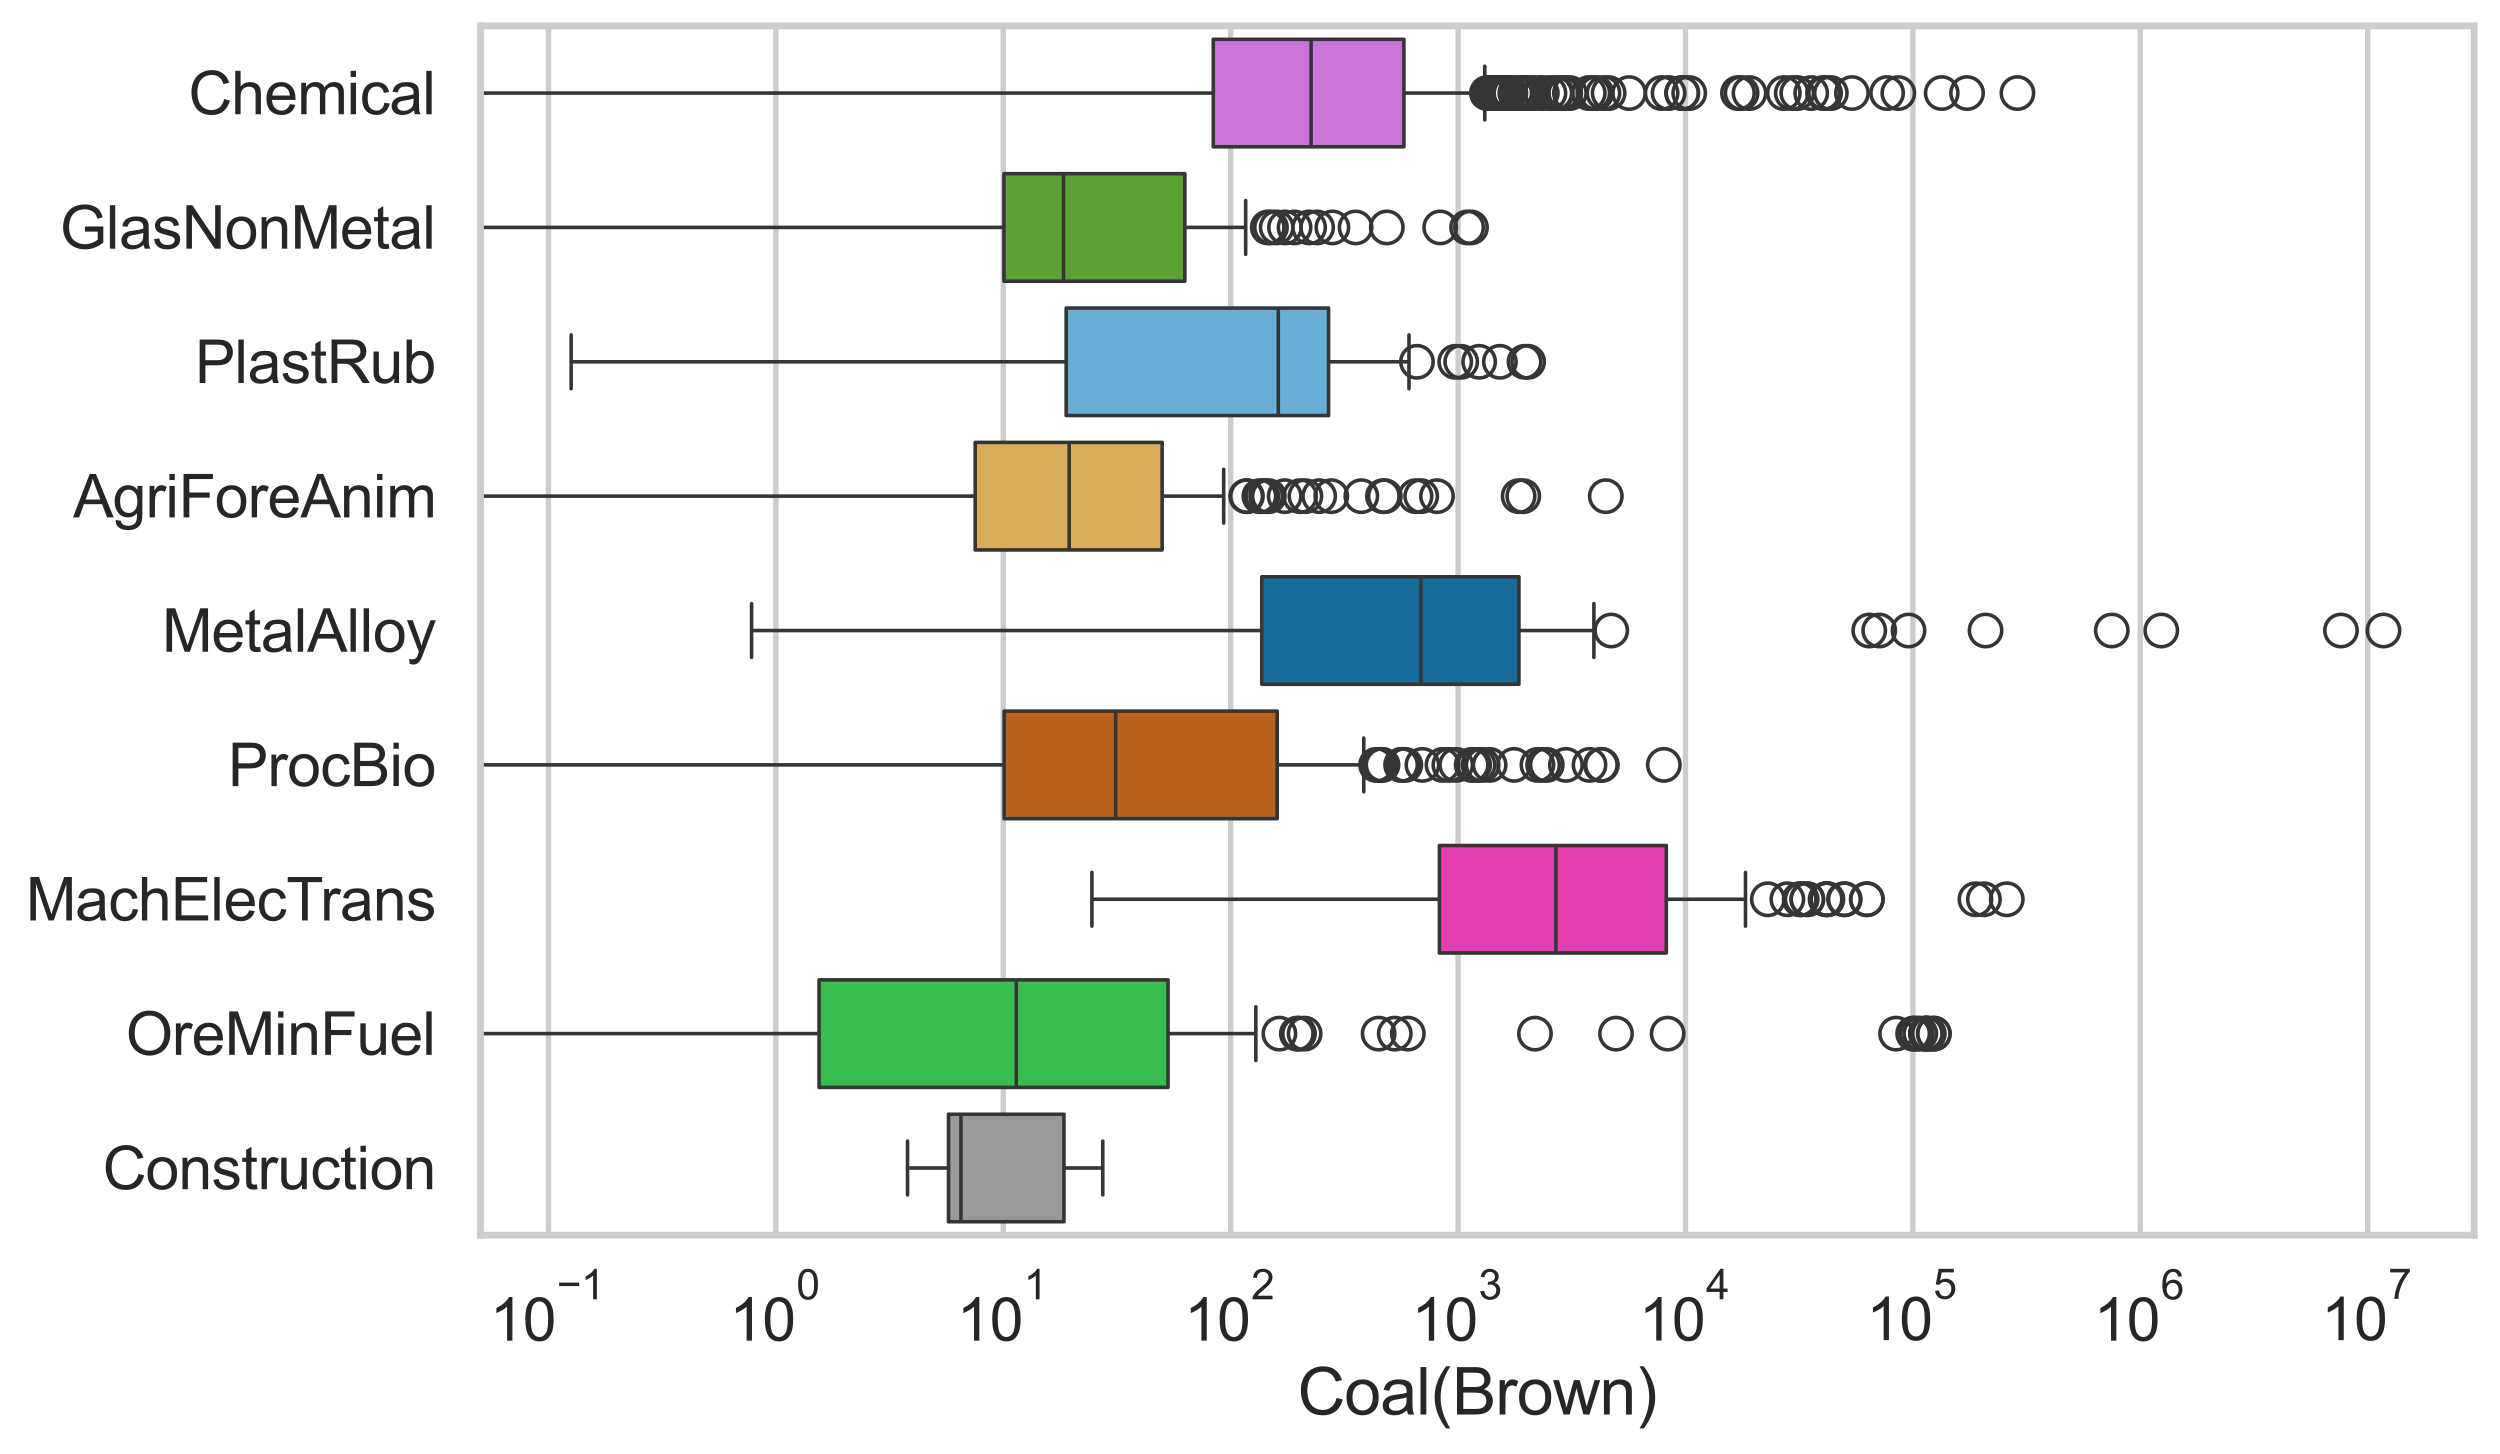 <?xml version="1.0" encoding="utf-8" standalone="no"?>
<!DOCTYPE svg PUBLIC "-//W3C//DTD SVG 1.1//EN"
  "http://www.w3.org/Graphics/SVG/1.1/DTD/svg11.dtd">
<svg xmlns:xlink="http://www.w3.org/1999/xlink" width="695.577pt" height="404.551pt" viewBox="0 0 695.577 404.551" xmlns="http://www.w3.org/2000/svg" version="1.1">
 <defs>
  <style type="text/css">*{stroke-linejoin: round; stroke-linecap: butt}</style>
 </defs>
 <g id="figure_1">
  <g id="patch_1">
   <path d="M 0 404.551 
L 695.577 404.551 
L 695.577 0 
L 0 0 
z
" style="fill: #ffffff"/>
  </g>
  <g id="axes_1">
   <g id="patch_2">
    <path d="M 133.697 343.665 
L 688.377 343.665 
L 688.377 7.2 
L 133.697 7.2 
z
" style="fill: #ffffff"/>
   </g>
   <g id="matplotlib.axis_1">
    <g id="xtick_1">
     <g id="line2d_1">
      <path d="M 152.607 343.665 
L 152.607 7.2 
" clip-path="url(#pfad382e907)" style="fill: none; stroke: #cccccc; stroke-width: 1.5; stroke-linecap: round"/>
     </g>
     <g id="text_1">
      <!-- $\mathdefault{10^{-1}}$ -->
      <g style="fill: #262626" transform="translate(136.272 373.18) scale(0.165 -0.165)">
       <defs>
        <path id="ArialMT-31" d="M 2384 0 
L 1822 0 
L 1822 3584 
Q 1619 3391 1289 3197 
Q 959 3003 697 2906 
L 697 3450 
Q 1169 3672 1522 3987 
Q 1875 4303 2022 4600 
L 2384 4600 
L 2384 0 
z
" transform="scale(0.016)"/>
        <path id="ArialMT-30" d="M 266 2259 
Q 266 3072 433 3567 
Q 600 4063 929 4331 
Q 1259 4600 1759 4600 
Q 2128 4600 2406 4451 
Q 2684 4303 2865 4023 
Q 3047 3744 3150 3342 
Q 3253 2941 3253 2259 
Q 3253 1453 3087 958 
Q 2922 463 2592 192 
Q 2263 -78 1759 -78 
Q 1097 -78 719 397 
Q 266 969 266 2259 
z
M 844 2259 
Q 844 1131 1108 757 
Q 1372 384 1759 384 
Q 2147 384 2411 759 
Q 2675 1134 2675 2259 
Q 2675 3391 2411 3762 
Q 2147 4134 1753 4134 
Q 1366 4134 1134 3806 
Q 844 3388 844 2259 
z
" transform="scale(0.016)"/>
        <path id="ArialMT-2212" d="M 3381 1997 
L 356 1997 
L 356 2522 
L 3381 2522 
L 3381 1997 
z
" transform="scale(0.016)"/>
       </defs>
       <use xlink:href="#ArialMT-31" transform="translate(0 0.994)"/>
       <use xlink:href="#ArialMT-30" transform="translate(55.615 0.994)"/>
       <use xlink:href="#ArialMT-2212" transform="translate(112.973 70.688) scale(0.7)"/>
       <use xlink:href="#ArialMT-31" transform="translate(153.852 70.688) scale(0.7)"/>
      </g>
     </g>
    </g>
    <g id="xtick_2">
     <g id="line2d_2">
      <path d="M 215.877 343.665 
L 215.877 7.2 
" clip-path="url(#pfad382e907)" style="fill: none; stroke: #cccccc; stroke-width: 1.5; stroke-linecap: round"/>
     </g>
     <g id="text_2">
      <!-- $\mathdefault{10^{0}}$ -->
      <g style="fill: #262626" transform="translate(202.924 373.18) scale(0.165 -0.165)">
       <use xlink:href="#ArialMT-31" transform="translate(0 0.994)"/>
       <use xlink:href="#ArialMT-30" transform="translate(55.615 0.994)"/>
       <use xlink:href="#ArialMT-30" transform="translate(112.973 70.688) scale(0.7)"/>
      </g>
     </g>
    </g>
    <g id="xtick_3">
     <g id="line2d_3">
      <path d="M 279.146 343.665 
L 279.146 7.2 
" clip-path="url(#pfad382e907)" style="fill: none; stroke: #cccccc; stroke-width: 1.5; stroke-linecap: round"/>
     </g>
     <g id="text_3">
      <!-- $\mathdefault{10^{1}}$ -->
      <g style="fill: #262626" transform="translate(266.194 373.18) scale(0.165 -0.165)">
       <use xlink:href="#ArialMT-31" transform="translate(0 0.994)"/>
       <use xlink:href="#ArialMT-30" transform="translate(55.615 0.994)"/>
       <use xlink:href="#ArialMT-31" transform="translate(112.973 70.688) scale(0.7)"/>
      </g>
     </g>
    </g>
    <g id="xtick_4">
     <g id="line2d_4">
      <path d="M 342.416 343.665 
L 342.416 7.2 
" clip-path="url(#pfad382e907)" style="fill: none; stroke: #cccccc; stroke-width: 1.5; stroke-linecap: round"/>
     </g>
     <g id="text_4">
      <!-- $\mathdefault{10^{2}}$ -->
      <g style="fill: #262626" transform="translate(329.464 373.18) scale(0.165 -0.165)">
       <defs>
        <path id="ArialMT-32" d="M 3222 541 
L 3222 0 
L 194 0 
Q 188 203 259 391 
Q 375 700 629 1000 
Q 884 1300 1366 1694 
Q 2113 2306 2375 2664 
Q 2638 3022 2638 3341 
Q 2638 3675 2398 3904 
Q 2159 4134 1775 4134 
Q 1369 4134 1125 3890 
Q 881 3647 878 3216 
L 300 3275 
Q 359 3922 746 4261 
Q 1134 4600 1788 4600 
Q 2447 4600 2831 4234 
Q 3216 3869 3216 3328 
Q 3216 3053 3103 2787 
Q 2991 2522 2730 2228 
Q 2469 1934 1863 1422 
Q 1356 997 1212 845 
Q 1069 694 975 541 
L 3222 541 
z
" transform="scale(0.016)"/>
       </defs>
       <use xlink:href="#ArialMT-31" transform="translate(0 0.994)"/>
       <use xlink:href="#ArialMT-30" transform="translate(55.615 0.994)"/>
       <use xlink:href="#ArialMT-32" transform="translate(112.973 70.688) scale(0.7)"/>
      </g>
     </g>
    </g>
    <g id="xtick_5">
     <g id="line2d_5">
      <path d="M 405.686 343.665 
L 405.686 7.2 
" clip-path="url(#pfad382e907)" style="fill: none; stroke: #cccccc; stroke-width: 1.5; stroke-linecap: round"/>
     </g>
     <g id="text_5">
      <!-- $\mathdefault{10^{3}}$ -->
      <g style="fill: #262626" transform="translate(392.734 373.18) scale(0.165 -0.165)">
       <defs>
        <path id="ArialMT-33" d="M 269 1209 
L 831 1284 
Q 928 806 1161 595 
Q 1394 384 1728 384 
Q 2125 384 2398 659 
Q 2672 934 2672 1341 
Q 2672 1728 2419 1979 
Q 2166 2231 1775 2231 
Q 1616 2231 1378 2169 
L 1441 2663 
Q 1497 2656 1531 2656 
Q 1891 2656 2178 2843 
Q 2466 3031 2466 3422 
Q 2466 3731 2256 3934 
Q 2047 4138 1716 4138 
Q 1388 4138 1169 3931 
Q 950 3725 888 3313 
L 325 3413 
Q 428 3978 793 4289 
Q 1159 4600 1703 4600 
Q 2078 4600 2393 4439 
Q 2709 4278 2876 4000 
Q 3044 3722 3044 3409 
Q 3044 3113 2884 2869 
Q 2725 2625 2413 2481 
Q 2819 2388 3044 2092 
Q 3269 1797 3269 1353 
Q 3269 753 2831 336 
Q 2394 -81 1725 -81 
Q 1122 -81 723 278 
Q 325 638 269 1209 
z
" transform="scale(0.016)"/>
       </defs>
       <use xlink:href="#ArialMT-31" transform="translate(0 0.994)"/>
       <use xlink:href="#ArialMT-30" transform="translate(55.615 0.994)"/>
       <use xlink:href="#ArialMT-33" transform="translate(112.973 70.688) scale(0.7)"/>
      </g>
     </g>
    </g>
    <g id="xtick_6">
     <g id="line2d_6">
      <path d="M 468.956 343.665 
L 468.956 7.2 
" clip-path="url(#pfad382e907)" style="fill: none; stroke: #cccccc; stroke-width: 1.5; stroke-linecap: round"/>
     </g>
     <g id="text_6">
      <!-- $\mathdefault{10^{4}}$ -->
      <g style="fill: #262626" transform="translate(456.004 373.015) scale(0.165 -0.165)">
       <defs>
        <path id="ArialMT-34" d="M 2069 0 
L 2069 1097 
L 81 1097 
L 81 1613 
L 2172 4581 
L 2631 4581 
L 2631 1613 
L 3250 1613 
L 3250 1097 
L 2631 1097 
L 2631 0 
L 2069 0 
z
M 2069 1613 
L 2069 3678 
L 634 1613 
L 2069 1613 
z
" transform="scale(0.016)"/>
       </defs>
       <use xlink:href="#ArialMT-31" transform="translate(0 0.202)"/>
       <use xlink:href="#ArialMT-30" transform="translate(55.615 0.202)"/>
       <use xlink:href="#ArialMT-34" transform="translate(112.973 69.895) scale(0.7)"/>
      </g>
     </g>
    </g>
    <g id="xtick_7">
     <g id="line2d_7">
      <path d="M 532.226 343.665 
L 532.226 7.2 
" clip-path="url(#pfad382e907)" style="fill: none; stroke: #cccccc; stroke-width: 1.5; stroke-linecap: round"/>
     </g>
     <g id="text_7">
      <!-- $\mathdefault{10^{5}}$ -->
      <g style="fill: #262626" transform="translate(519.273 373.015) scale(0.165 -0.165)">
       <defs>
        <path id="ArialMT-35" d="M 266 1200 
L 856 1250 
Q 922 819 1161 601 
Q 1400 384 1738 384 
Q 2144 384 2425 690 
Q 2706 997 2706 1503 
Q 2706 1984 2436 2262 
Q 2166 2541 1728 2541 
Q 1456 2541 1237 2417 
Q 1019 2294 894 2097 
L 366 2166 
L 809 4519 
L 3088 4519 
L 3088 3981 
L 1259 3981 
L 1013 2750 
Q 1425 3038 1878 3038 
Q 2478 3038 2890 2622 
Q 3303 2206 3303 1553 
Q 3303 931 2941 478 
Q 2500 -78 1738 -78 
Q 1113 -78 717 272 
Q 322 622 266 1200 
z
" transform="scale(0.016)"/>
       </defs>
       <use xlink:href="#ArialMT-31" transform="translate(0 0.88)"/>
       <use xlink:href="#ArialMT-30" transform="translate(55.615 0.88)"/>
       <use xlink:href="#ArialMT-35" transform="translate(112.973 70.573) scale(0.7)"/>
      </g>
     </g>
    </g>
    <g id="xtick_8">
     <g id="line2d_8">
      <path d="M 595.496 343.665 
L 595.496 7.2 
" clip-path="url(#pfad382e907)" style="fill: none; stroke: #cccccc; stroke-width: 1.5; stroke-linecap: round"/>
     </g>
     <g id="text_8">
      <!-- $\mathdefault{10^{6}}$ -->
      <g style="fill: #262626" transform="translate(582.543 373.18) scale(0.165 -0.165)">
       <defs>
        <path id="ArialMT-36" d="M 3184 3459 
L 2625 3416 
Q 2550 3747 2413 3897 
Q 2184 4138 1850 4138 
Q 1581 4138 1378 3988 
Q 1113 3794 959 3422 
Q 806 3050 800 2363 
Q 1003 2672 1297 2822 
Q 1591 2972 1913 2972 
Q 2475 2972 2870 2558 
Q 3266 2144 3266 1488 
Q 3266 1056 3080 686 
Q 2894 316 2569 119 
Q 2244 -78 1831 -78 
Q 1128 -78 684 439 
Q 241 956 241 2144 
Q 241 3472 731 4075 
Q 1159 4600 1884 4600 
Q 2425 4600 2770 4297 
Q 3116 3994 3184 3459 
z
M 888 1484 
Q 888 1194 1011 928 
Q 1134 663 1356 523 
Q 1578 384 1822 384 
Q 2178 384 2434 671 
Q 2691 959 2691 1453 
Q 2691 1928 2437 2201 
Q 2184 2475 1800 2475 
Q 1419 2475 1153 2201 
Q 888 1928 888 1484 
z
" transform="scale(0.016)"/>
       </defs>
       <use xlink:href="#ArialMT-31" transform="translate(0 0.994)"/>
       <use xlink:href="#ArialMT-30" transform="translate(55.615 0.994)"/>
       <use xlink:href="#ArialMT-36" transform="translate(112.973 70.688) scale(0.7)"/>
      </g>
     </g>
    </g>
    <g id="xtick_9">
     <g id="line2d_9">
      <path d="M 658.766 343.665 
L 658.766 7.2 
" clip-path="url(#pfad382e907)" style="fill: none; stroke: #cccccc; stroke-width: 1.5; stroke-linecap: round"/>
     </g>
     <g id="text_9">
      <!-- $\mathdefault{10^{7}}$ -->
      <g style="fill: #262626" transform="translate(645.813 373.015) scale(0.165 -0.165)">
       <defs>
        <path id="ArialMT-37" d="M 303 3981 
L 303 4522 
L 3269 4522 
L 3269 4084 
Q 2831 3619 2401 2847 
Q 1972 2075 1738 1259 
Q 1569 684 1522 0 
L 944 0 
Q 953 541 1156 1306 
Q 1359 2072 1739 2783 
Q 2119 3494 2547 3981 
L 303 3981 
z
" transform="scale(0.016)"/>
       </defs>
       <use xlink:href="#ArialMT-31" transform="translate(0 0.847)"/>
       <use xlink:href="#ArialMT-30" transform="translate(55.615 0.847)"/>
       <use xlink:href="#ArialMT-37" transform="translate(112.973 70.541) scale(0.7)"/>
      </g>
     </g>
    </g>
    <g id="xtick_10"/>
    <g id="xtick_11"/>
    <g id="xtick_12"/>
    <g id="xtick_13"/>
    <g id="xtick_14"/>
    <g id="xtick_15"/>
    <g id="xtick_16"/>
    <g id="xtick_17"/>
    <g id="xtick_18"/>
    <g id="xtick_19"/>
    <g id="xtick_20"/>
    <g id="xtick_21"/>
    <g id="xtick_22"/>
    <g id="xtick_23"/>
    <g id="xtick_24"/>
    <g id="xtick_25"/>
    <g id="xtick_26"/>
    <g id="xtick_27"/>
    <g id="xtick_28"/>
    <g id="xtick_29"/>
    <g id="xtick_30"/>
    <g id="xtick_31"/>
    <g id="xtick_32"/>
    <g id="xtick_33"/>
    <g id="xtick_34"/>
    <g id="xtick_35"/>
    <g id="xtick_36"/>
    <g id="xtick_37"/>
    <g id="xtick_38"/>
    <g id="xtick_39"/>
    <g id="xtick_40"/>
    <g id="xtick_41"/>
    <g id="xtick_42"/>
    <g id="xtick_43"/>
    <g id="xtick_44"/>
    <g id="xtick_45"/>
    <g id="xtick_46"/>
    <g id="xtick_47"/>
    <g id="xtick_48"/>
    <g id="xtick_49"/>
    <g id="xtick_50"/>
    <g id="xtick_51"/>
    <g id="xtick_52"/>
    <g id="xtick_53"/>
    <g id="xtick_54"/>
    <g id="xtick_55"/>
    <g id="xtick_56"/>
    <g id="xtick_57"/>
    <g id="xtick_58"/>
    <g id="xtick_59"/>
    <g id="xtick_60"/>
    <g id="xtick_61"/>
    <g id="xtick_62"/>
    <g id="xtick_63"/>
    <g id="xtick_64"/>
    <g id="xtick_65"/>
    <g id="xtick_66"/>
    <g id="xtick_67"/>
    <g id="xtick_68"/>
    <g id="xtick_69"/>
    <g id="xtick_70"/>
    <g id="xtick_71"/>
    <g id="xtick_72"/>
    <g id="xtick_73"/>
    <g id="xtick_74"/>
    <g id="xtick_75"/>
    <g id="xtick_76"/>
    <g id="xtick_77"/>
    <g id="xtick_78"/>
    <g id="text_10">
     <!-- Coal(Brown) -->
     <g style="fill: #262626" transform="translate(361.025 393.563) scale(0.18 -0.18)">
      <defs>
       <path id="ArialMT-43" d="M 3763 1606 
L 4369 1453 
Q 4178 706 3683 314 
Q 3188 -78 2472 -78 
Q 1731 -78 1267 223 
Q 803 525 561 1097 
Q 319 1669 319 2325 
Q 319 3041 592 3573 
Q 866 4106 1370 4382 
Q 1875 4659 2481 4659 
Q 3169 4659 3637 4309 
Q 4106 3959 4291 3325 
L 3694 3184 
Q 3534 3684 3231 3912 
Q 2928 4141 2469 4141 
Q 1941 4141 1586 3887 
Q 1231 3634 1087 3207 
Q 944 2781 944 2328 
Q 944 1744 1114 1308 
Q 1284 872 1643 656 
Q 2003 441 2422 441 
Q 2931 441 3284 734 
Q 3638 1028 3763 1606 
z
" transform="scale(0.016)"/>
       <path id="ArialMT-6f" d="M 213 1659 
Q 213 2581 725 3025 
Q 1153 3394 1769 3394 
Q 2453 3394 2887 2945 
Q 3322 2497 3322 1706 
Q 3322 1066 3130 698 
Q 2938 331 2570 128 
Q 2203 -75 1769 -75 
Q 1072 -75 642 372 
Q 213 819 213 1659 
z
M 791 1659 
Q 791 1022 1069 705 
Q 1347 388 1769 388 
Q 2188 388 2466 706 
Q 2744 1025 2744 1678 
Q 2744 2294 2464 2611 
Q 2184 2928 1769 2928 
Q 1347 2928 1069 2612 
Q 791 2297 791 1659 
z
" transform="scale(0.016)"/>
       <path id="ArialMT-61" d="M 2588 409 
Q 2275 144 1986 34 
Q 1697 -75 1366 -75 
Q 819 -75 525 192 
Q 231 459 231 875 
Q 231 1119 342 1320 
Q 453 1522 633 1644 
Q 813 1766 1038 1828 
Q 1203 1872 1538 1913 
Q 2219 1994 2541 2106 
Q 2544 2222 2544 2253 
Q 2544 2597 2384 2738 
Q 2169 2928 1744 2928 
Q 1347 2928 1158 2789 
Q 969 2650 878 2297 
L 328 2372 
Q 403 2725 575 2942 
Q 747 3159 1072 3276 
Q 1397 3394 1825 3394 
Q 2250 3394 2515 3294 
Q 2781 3194 2906 3042 
Q 3031 2891 3081 2659 
Q 3109 2516 3109 2141 
L 3109 1391 
Q 3109 606 3145 398 
Q 3181 191 3288 0 
L 2700 0 
Q 2613 175 2588 409 
z
M 2541 1666 
Q 2234 1541 1622 1453 
Q 1275 1403 1131 1340 
Q 988 1278 909 1158 
Q 831 1038 831 891 
Q 831 666 1001 516 
Q 1172 366 1500 366 
Q 1825 366 2078 508 
Q 2331 650 2450 897 
Q 2541 1088 2541 1459 
L 2541 1666 
z
" transform="scale(0.016)"/>
       <path id="ArialMT-6c" d="M 409 0 
L 409 4581 
L 972 4581 
L 972 0 
L 409 0 
z
" transform="scale(0.016)"/>
       <path id="ArialMT-28" d="M 1497 -1347 
Q 1031 -759 709 28 
Q 388 816 388 1659 
Q 388 2403 628 3084 
Q 909 3875 1497 4659 
L 1900 4659 
Q 1522 4009 1400 3731 
Q 1209 3300 1100 2831 
Q 966 2247 966 1656 
Q 966 153 1900 -1347 
L 1497 -1347 
z
" transform="scale(0.016)"/>
       <path id="ArialMT-42" d="M 469 0 
L 469 4581 
L 2188 4581 
Q 2713 4581 3030 4442 
Q 3347 4303 3526 4014 
Q 3706 3725 3706 3409 
Q 3706 3116 3547 2856 
Q 3388 2597 3066 2438 
Q 3481 2316 3704 2022 
Q 3928 1728 3928 1328 
Q 3928 1006 3792 729 
Q 3656 453 3456 303 
Q 3256 153 2954 76 
Q 2653 0 2216 0 
L 469 0 
z
M 1075 2656 
L 2066 2656 
Q 2469 2656 2644 2709 
Q 2875 2778 2992 2937 
Q 3109 3097 3109 3338 
Q 3109 3566 3000 3739 
Q 2891 3913 2687 3977 
Q 2484 4041 1991 4041 
L 1075 4041 
L 1075 2656 
z
M 1075 541 
L 2216 541 
Q 2509 541 2628 563 
Q 2838 600 2978 687 
Q 3119 775 3209 942 
Q 3300 1109 3300 1328 
Q 3300 1584 3169 1773 
Q 3038 1963 2805 2039 
Q 2572 2116 2134 2116 
L 1075 2116 
L 1075 541 
z
" transform="scale(0.016)"/>
       <path id="ArialMT-72" d="M 416 0 
L 416 3319 
L 922 3319 
L 922 2816 
Q 1116 3169 1280 3281 
Q 1444 3394 1641 3394 
Q 1925 3394 2219 3213 
L 2025 2691 
Q 1819 2813 1613 2813 
Q 1428 2813 1281 2702 
Q 1134 2591 1072 2394 
Q 978 2094 978 1738 
L 978 0 
L 416 0 
z
" transform="scale(0.016)"/>
       <path id="ArialMT-77" d="M 1034 0 
L 19 3319 
L 600 3319 
L 1128 1403 
L 1325 691 
Q 1338 744 1497 1375 
L 2025 3319 
L 2603 3319 
L 3100 1394 
L 3266 759 
L 3456 1400 
L 4025 3319 
L 4572 3319 
L 3534 0 
L 2950 0 
L 2422 1988 
L 2294 2553 
L 1622 0 
L 1034 0 
z
" transform="scale(0.016)"/>
       <path id="ArialMT-6e" d="M 422 0 
L 422 3319 
L 928 3319 
L 928 2847 
Q 1294 3394 1984 3394 
Q 2284 3394 2536 3286 
Q 2788 3178 2913 3003 
Q 3038 2828 3088 2588 
Q 3119 2431 3119 2041 
L 3119 0 
L 2556 0 
L 2556 2019 
Q 2556 2363 2490 2533 
Q 2425 2703 2258 2804 
Q 2091 2906 1866 2906 
Q 1506 2906 1245 2678 
Q 984 2450 984 1813 
L 984 0 
L 422 0 
z
" transform="scale(0.016)"/>
       <path id="ArialMT-29" d="M 791 -1347 
L 388 -1347 
Q 1322 153 1322 1656 
Q 1322 2244 1188 2822 
Q 1081 3291 891 3722 
Q 769 4003 388 4659 
L 791 4659 
Q 1378 3875 1659 3084 
Q 1900 2403 1900 1659 
Q 1900 816 1576 28 
Q 1253 -759 791 -1347 
z
" transform="scale(0.016)"/>
      </defs>
      <use xlink:href="#ArialMT-43"/>
      <use xlink:href="#ArialMT-6f" transform="translate(72.217 0)"/>
      <use xlink:href="#ArialMT-61" transform="translate(127.832 0)"/>
      <use xlink:href="#ArialMT-6c" transform="translate(183.447 0)"/>
      <use xlink:href="#ArialMT-28" transform="translate(205.664 0)"/>
      <use xlink:href="#ArialMT-42" transform="translate(238.965 0)"/>
      <use xlink:href="#ArialMT-72" transform="translate(305.664 0)"/>
      <use xlink:href="#ArialMT-6f" transform="translate(338.965 0)"/>
      <use xlink:href="#ArialMT-77" transform="translate(394.58 0)"/>
      <use xlink:href="#ArialMT-6e" transform="translate(466.797 0)"/>
      <use xlink:href="#ArialMT-29" transform="translate(522.412 0)"/>
     </g>
    </g>
   </g>
   <g id="matplotlib.axis_2">
    <g id="ytick_1">
     <g id="text_11">
      <!-- Chemical -->
      <g style="fill: #262626" transform="translate(52.428 31.798) scale(0.165 -0.165)">
       <defs>
        <path id="ArialMT-68" d="M 422 0 
L 422 4581 
L 984 4581 
L 984 2938 
Q 1378 3394 1978 3394 
Q 2347 3394 2619 3248 
Q 2891 3103 3008 2847 
Q 3125 2591 3125 2103 
L 3125 0 
L 2563 0 
L 2563 2103 
Q 2563 2525 2380 2717 
Q 2197 2909 1863 2909 
Q 1613 2909 1392 2779 
Q 1172 2650 1078 2428 
Q 984 2206 984 1816 
L 984 0 
L 422 0 
z
" transform="scale(0.016)"/>
        <path id="ArialMT-65" d="M 2694 1069 
L 3275 997 
Q 3138 488 2766 206 
Q 2394 -75 1816 -75 
Q 1088 -75 661 373 
Q 234 822 234 1631 
Q 234 2469 665 2931 
Q 1097 3394 1784 3394 
Q 2450 3394 2872 2941 
Q 3294 2488 3294 1666 
Q 3294 1616 3291 1516 
L 816 1516 
Q 847 969 1125 678 
Q 1403 388 1819 388 
Q 2128 388 2347 550 
Q 2566 713 2694 1069 
z
M 847 1978 
L 2700 1978 
Q 2663 2397 2488 2606 
Q 2219 2931 1791 2931 
Q 1403 2931 1139 2672 
Q 875 2413 847 1978 
z
" transform="scale(0.016)"/>
        <path id="ArialMT-6d" d="M 422 0 
L 422 3319 
L 925 3319 
L 925 2853 
Q 1081 3097 1340 3245 
Q 1600 3394 1931 3394 
Q 2300 3394 2536 3241 
Q 2772 3088 2869 2813 
Q 3263 3394 3894 3394 
Q 4388 3394 4653 3120 
Q 4919 2847 4919 2278 
L 4919 0 
L 4359 0 
L 4359 2091 
Q 4359 2428 4304 2576 
Q 4250 2725 4106 2815 
Q 3963 2906 3769 2906 
Q 3419 2906 3187 2673 
Q 2956 2441 2956 1928 
L 2956 0 
L 2394 0 
L 2394 2156 
Q 2394 2531 2256 2718 
Q 2119 2906 1806 2906 
Q 1569 2906 1367 2781 
Q 1166 2656 1075 2415 
Q 984 2175 984 1722 
L 984 0 
L 422 0 
z
" transform="scale(0.016)"/>
        <path id="ArialMT-69" d="M 425 3934 
L 425 4581 
L 988 4581 
L 988 3934 
L 425 3934 
z
M 425 0 
L 425 3319 
L 988 3319 
L 988 0 
L 425 0 
z
" transform="scale(0.016)"/>
        <path id="ArialMT-63" d="M 2588 1216 
L 3141 1144 
Q 3050 572 2676 248 
Q 2303 -75 1759 -75 
Q 1078 -75 664 370 
Q 250 816 250 1647 
Q 250 2184 428 2587 
Q 606 2991 970 3192 
Q 1334 3394 1763 3394 
Q 2303 3394 2647 3120 
Q 2991 2847 3088 2344 
L 2541 2259 
Q 2463 2594 2264 2762 
Q 2066 2931 1784 2931 
Q 1359 2931 1093 2626 
Q 828 2322 828 1663 
Q 828 994 1084 691 
Q 1341 388 1753 388 
Q 2084 388 2306 591 
Q 2528 794 2588 1216 
z
" transform="scale(0.016)"/>
       </defs>
       <use xlink:href="#ArialMT-43"/>
       <use xlink:href="#ArialMT-68" transform="translate(72.217 0)"/>
       <use xlink:href="#ArialMT-65" transform="translate(127.832 0)"/>
       <use xlink:href="#ArialMT-6d" transform="translate(183.447 0)"/>
       <use xlink:href="#ArialMT-69" transform="translate(266.748 0)"/>
       <use xlink:href="#ArialMT-63" transform="translate(288.965 0)"/>
       <use xlink:href="#ArialMT-61" transform="translate(338.965 0)"/>
       <use xlink:href="#ArialMT-6c" transform="translate(394.58 0)"/>
      </g>
     </g>
    </g>
    <g id="ytick_2">
     <g id="text_12">
      <!-- GlasNonMetal -->
      <g style="fill: #262626" transform="translate(16.659 69.183) scale(0.165 -0.165)">
       <defs>
        <path id="ArialMT-47" d="M 2638 1797 
L 2638 2334 
L 4578 2338 
L 4578 638 
Q 4131 281 3656 101 
Q 3181 -78 2681 -78 
Q 2006 -78 1454 211 
Q 903 500 622 1047 
Q 341 1594 341 2269 
Q 341 2938 620 3517 
Q 900 4097 1425 4378 
Q 1950 4659 2634 4659 
Q 3131 4659 3532 4498 
Q 3934 4338 4162 4050 
Q 4391 3763 4509 3300 
L 3963 3150 
Q 3859 3500 3706 3700 
Q 3553 3900 3268 4020 
Q 2984 4141 2638 4141 
Q 2222 4141 1919 4014 
Q 1616 3888 1430 3681 
Q 1244 3475 1141 3228 
Q 966 2803 966 2306 
Q 966 1694 1177 1281 
Q 1388 869 1791 669 
Q 2194 469 2647 469 
Q 3041 469 3416 620 
Q 3791 772 3984 944 
L 3984 1797 
L 2638 1797 
z
" transform="scale(0.016)"/>
        <path id="ArialMT-73" d="M 197 991 
L 753 1078 
Q 800 744 1014 566 
Q 1228 388 1613 388 
Q 2000 388 2187 545 
Q 2375 703 2375 916 
Q 2375 1106 2209 1216 
Q 2094 1291 1634 1406 
Q 1016 1563 777 1677 
Q 538 1791 414 1992 
Q 291 2194 291 2438 
Q 291 2659 392 2848 
Q 494 3038 669 3163 
Q 800 3259 1026 3326 
Q 1253 3394 1513 3394 
Q 1903 3394 2198 3281 
Q 2494 3169 2634 2976 
Q 2775 2784 2828 2463 
L 2278 2388 
Q 2241 2644 2061 2787 
Q 1881 2931 1553 2931 
Q 1166 2931 1000 2803 
Q 834 2675 834 2503 
Q 834 2394 903 2306 
Q 972 2216 1119 2156 
Q 1203 2125 1616 2013 
Q 2213 1853 2448 1751 
Q 2684 1650 2818 1456 
Q 2953 1263 2953 975 
Q 2953 694 2789 445 
Q 2625 197 2315 61 
Q 2006 -75 1616 -75 
Q 969 -75 630 194 
Q 291 463 197 991 
z
" transform="scale(0.016)"/>
        <path id="ArialMT-4e" d="M 488 0 
L 488 4581 
L 1109 4581 
L 3516 984 
L 3516 4581 
L 4097 4581 
L 4097 0 
L 3475 0 
L 1069 3600 
L 1069 0 
L 488 0 
z
" transform="scale(0.016)"/>
        <path id="ArialMT-4d" d="M 475 0 
L 475 4581 
L 1388 4581 
L 2472 1338 
Q 2622 884 2691 659 
Q 2769 909 2934 1394 
L 4031 4581 
L 4847 4581 
L 4847 0 
L 4263 0 
L 4263 3834 
L 2931 0 
L 2384 0 
L 1059 3900 
L 1059 0 
L 475 0 
z
" transform="scale(0.016)"/>
        <path id="ArialMT-74" d="M 1650 503 
L 1731 6 
Q 1494 -44 1306 -44 
Q 1000 -44 831 53 
Q 663 150 594 308 
Q 525 466 525 972 
L 525 2881 
L 113 2881 
L 113 3319 
L 525 3319 
L 525 4141 
L 1084 4478 
L 1084 3319 
L 1650 3319 
L 1650 2881 
L 1084 2881 
L 1084 941 
Q 1084 700 1114 631 
Q 1144 563 1211 522 
Q 1278 481 1403 481 
Q 1497 481 1650 503 
z
" transform="scale(0.016)"/>
       </defs>
       <use xlink:href="#ArialMT-47"/>
       <use xlink:href="#ArialMT-6c" transform="translate(77.783 0)"/>
       <use xlink:href="#ArialMT-61" transform="translate(100 0)"/>
       <use xlink:href="#ArialMT-73" transform="translate(155.615 0)"/>
       <use xlink:href="#ArialMT-4e" transform="translate(205.615 0)"/>
       <use xlink:href="#ArialMT-6f" transform="translate(277.832 0)"/>
       <use xlink:href="#ArialMT-6e" transform="translate(333.447 0)"/>
       <use xlink:href="#ArialMT-4d" transform="translate(389.062 0)"/>
       <use xlink:href="#ArialMT-65" transform="translate(472.363 0)"/>
       <use xlink:href="#ArialMT-74" transform="translate(527.979 0)"/>
       <use xlink:href="#ArialMT-61" transform="translate(555.762 0)"/>
       <use xlink:href="#ArialMT-6c" transform="translate(611.377 0)"/>
      </g>
     </g>
    </g>
    <g id="ytick_3">
     <g id="text_13">
      <!-- PlastRub -->
      <g style="fill: #262626" transform="translate(54.248 106.568) scale(0.165 -0.165)">
       <defs>
        <path id="ArialMT-50" d="M 494 0 
L 494 4581 
L 2222 4581 
Q 2678 4581 2919 4538 
Q 3256 4481 3484 4323 
Q 3713 4166 3852 3881 
Q 3991 3597 3991 3256 
Q 3991 2672 3619 2267 
Q 3247 1863 2275 1863 
L 1100 1863 
L 1100 0 
L 494 0 
z
M 1100 2403 
L 2284 2403 
Q 2872 2403 3119 2622 
Q 3366 2841 3366 3238 
Q 3366 3525 3220 3729 
Q 3075 3934 2838 4000 
Q 2684 4041 2272 4041 
L 1100 4041 
L 1100 2403 
z
" transform="scale(0.016)"/>
        <path id="ArialMT-52" d="M 503 0 
L 503 4581 
L 2534 4581 
Q 3147 4581 3465 4457 
Q 3784 4334 3975 4021 
Q 4166 3709 4166 3331 
Q 4166 2844 3850 2509 
Q 3534 2175 2875 2084 
Q 3116 1969 3241 1856 
Q 3506 1613 3744 1247 
L 4541 0 
L 3778 0 
L 3172 953 
Q 2906 1366 2734 1584 
Q 2563 1803 2427 1890 
Q 2291 1978 2150 2013 
Q 2047 2034 1813 2034 
L 1109 2034 
L 1109 0 
L 503 0 
z
M 1109 2559 
L 2413 2559 
Q 2828 2559 3062 2645 
Q 3297 2731 3419 2920 
Q 3541 3109 3541 3331 
Q 3541 3656 3305 3865 
Q 3069 4075 2559 4075 
L 1109 4075 
L 1109 2559 
z
" transform="scale(0.016)"/>
        <path id="ArialMT-75" d="M 2597 0 
L 2597 488 
Q 2209 -75 1544 -75 
Q 1250 -75 995 37 
Q 741 150 617 320 
Q 494 491 444 738 
Q 409 903 409 1263 
L 409 3319 
L 972 3319 
L 972 1478 
Q 972 1038 1006 884 
Q 1059 663 1231 536 
Q 1403 409 1656 409 
Q 1909 409 2131 539 
Q 2353 669 2445 892 
Q 2538 1116 2538 1541 
L 2538 3319 
L 3100 3319 
L 3100 0 
L 2597 0 
z
" transform="scale(0.016)"/>
        <path id="ArialMT-62" d="M 941 0 
L 419 0 
L 419 4581 
L 981 4581 
L 981 2947 
Q 1338 3394 1891 3394 
Q 2197 3394 2470 3270 
Q 2744 3147 2920 2923 
Q 3097 2700 3197 2384 
Q 3297 2069 3297 1709 
Q 3297 856 2875 390 
Q 2453 -75 1863 -75 
Q 1275 -75 941 416 
L 941 0 
z
M 934 1684 
Q 934 1088 1097 822 
Q 1363 388 1816 388 
Q 2184 388 2453 708 
Q 2722 1028 2722 1663 
Q 2722 2313 2464 2622 
Q 2206 2931 1841 2931 
Q 1472 2931 1203 2611 
Q 934 2291 934 1684 
z
" transform="scale(0.016)"/>
       </defs>
       <use xlink:href="#ArialMT-50"/>
       <use xlink:href="#ArialMT-6c" transform="translate(66.699 0)"/>
       <use xlink:href="#ArialMT-61" transform="translate(88.916 0)"/>
       <use xlink:href="#ArialMT-73" transform="translate(144.531 0)"/>
       <use xlink:href="#ArialMT-74" transform="translate(194.531 0)"/>
       <use xlink:href="#ArialMT-52" transform="translate(222.314 0)"/>
       <use xlink:href="#ArialMT-75" transform="translate(294.531 0)"/>
       <use xlink:href="#ArialMT-62" transform="translate(350.146 0)"/>
      </g>
     </g>
    </g>
    <g id="ytick_4">
     <g id="text_14">
      <!-- AgriForeAnim -->
      <g style="fill: #262626" transform="translate(20.341 143.953) scale(0.165 -0.165)">
       <defs>
        <path id="ArialMT-41" d="M -9 0 
L 1750 4581 
L 2403 4581 
L 4278 0 
L 3588 0 
L 3053 1388 
L 1138 1388 
L 634 0 
L -9 0 
z
M 1313 1881 
L 2866 1881 
L 2388 3150 
Q 2169 3728 2063 4100 
Q 1975 3659 1816 3225 
L 1313 1881 
z
" transform="scale(0.016)"/>
        <path id="ArialMT-67" d="M 319 -275 
L 866 -356 
Q 900 -609 1056 -725 
Q 1266 -881 1628 -881 
Q 2019 -881 2231 -725 
Q 2444 -569 2519 -288 
Q 2563 -116 2559 434 
Q 2191 0 1641 0 
Q 956 0 581 494 
Q 206 988 206 1678 
Q 206 2153 378 2554 
Q 550 2956 876 3175 
Q 1203 3394 1644 3394 
Q 2231 3394 2613 2919 
L 2613 3319 
L 3131 3319 
L 3131 450 
Q 3131 -325 2973 -648 
Q 2816 -972 2473 -1159 
Q 2131 -1347 1631 -1347 
Q 1038 -1347 672 -1080 
Q 306 -813 319 -275 
z
M 784 1719 
Q 784 1066 1043 766 
Q 1303 466 1694 466 
Q 2081 466 2343 764 
Q 2606 1063 2606 1700 
Q 2606 2309 2336 2618 
Q 2066 2928 1684 2928 
Q 1309 2928 1046 2623 
Q 784 2319 784 1719 
z
" transform="scale(0.016)"/>
        <path id="ArialMT-46" d="M 525 0 
L 525 4581 
L 3616 4581 
L 3616 4041 
L 1131 4041 
L 1131 2622 
L 3281 2622 
L 3281 2081 
L 1131 2081 
L 1131 0 
L 525 0 
z
" transform="scale(0.016)"/>
       </defs>
       <use xlink:href="#ArialMT-41"/>
       <use xlink:href="#ArialMT-67" transform="translate(66.699 0)"/>
       <use xlink:href="#ArialMT-72" transform="translate(122.314 0)"/>
       <use xlink:href="#ArialMT-69" transform="translate(155.615 0)"/>
       <use xlink:href="#ArialMT-46" transform="translate(177.832 0)"/>
       <use xlink:href="#ArialMT-6f" transform="translate(238.916 0)"/>
       <use xlink:href="#ArialMT-72" transform="translate(294.531 0)"/>
       <use xlink:href="#ArialMT-65" transform="translate(327.832 0)"/>
       <use xlink:href="#ArialMT-41" transform="translate(383.447 0)"/>
       <use xlink:href="#ArialMT-6e" transform="translate(450.146 0)"/>
       <use xlink:href="#ArialMT-69" transform="translate(505.762 0)"/>
       <use xlink:href="#ArialMT-6d" transform="translate(527.979 0)"/>
      </g>
     </g>
    </g>
    <g id="ytick_5">
     <g id="text_15">
      <!-- MetalAlloy -->
      <g style="fill: #262626" transform="translate(45.088 181.337) scale(0.165 -0.165)">
       <defs>
        <path id="ArialMT-79" d="M 397 -1278 
L 334 -750 
Q 519 -800 656 -800 
Q 844 -800 956 -737 
Q 1069 -675 1141 -563 
Q 1194 -478 1313 -144 
Q 1328 -97 1363 -6 
L 103 3319 
L 709 3319 
L 1400 1397 
Q 1534 1031 1641 628 
Q 1738 1016 1872 1384 
L 2581 3319 
L 3144 3319 
L 1881 -56 
Q 1678 -603 1566 -809 
Q 1416 -1088 1222 -1217 
Q 1028 -1347 759 -1347 
Q 597 -1347 397 -1278 
z
" transform="scale(0.016)"/>
       </defs>
       <use xlink:href="#ArialMT-4d"/>
       <use xlink:href="#ArialMT-65" transform="translate(83.301 0)"/>
       <use xlink:href="#ArialMT-74" transform="translate(138.916 0)"/>
       <use xlink:href="#ArialMT-61" transform="translate(166.699 0)"/>
       <use xlink:href="#ArialMT-6c" transform="translate(222.314 0)"/>
       <use xlink:href="#ArialMT-41" transform="translate(244.531 0)"/>
       <use xlink:href="#ArialMT-6c" transform="translate(311.23 0)"/>
       <use xlink:href="#ArialMT-6c" transform="translate(333.447 0)"/>
       <use xlink:href="#ArialMT-6f" transform="translate(355.664 0)"/>
       <use xlink:href="#ArialMT-79" transform="translate(411.279 0)"/>
      </g>
     </g>
    </g>
    <g id="ytick_6">
     <g id="text_16">
      <!-- ProcBio -->
      <g style="fill: #262626" transform="translate(63.424 218.722) scale(0.165 -0.165)">
       <use xlink:href="#ArialMT-50"/>
       <use xlink:href="#ArialMT-72" transform="translate(66.699 0)"/>
       <use xlink:href="#ArialMT-6f" transform="translate(100 0)"/>
       <use xlink:href="#ArialMT-63" transform="translate(155.615 0)"/>
       <use xlink:href="#ArialMT-42" transform="translate(205.615 0)"/>
       <use xlink:href="#ArialMT-69" transform="translate(272.314 0)"/>
       <use xlink:href="#ArialMT-6f" transform="translate(294.531 0)"/>
      </g>
     </g>
    </g>
    <g id="ytick_7">
     <g id="text_17">
      <!-- MachElecTrans -->
      <g style="fill: #262626" transform="translate(7.2 256.107) scale(0.165 -0.165)">
       <defs>
        <path id="ArialMT-45" d="M 506 0 
L 506 4581 
L 3819 4581 
L 3819 4041 
L 1113 4041 
L 1113 2638 
L 3647 2638 
L 3647 2100 
L 1113 2100 
L 1113 541 
L 3925 541 
L 3925 0 
L 506 0 
z
" transform="scale(0.016)"/>
        <path id="ArialMT-54" d="M 1659 0 
L 1659 4041 
L 150 4041 
L 150 4581 
L 3781 4581 
L 3781 4041 
L 2266 4041 
L 2266 0 
L 1659 0 
z
" transform="scale(0.016)"/>
       </defs>
       <use xlink:href="#ArialMT-4d"/>
       <use xlink:href="#ArialMT-61" transform="translate(83.301 0)"/>
       <use xlink:href="#ArialMT-63" transform="translate(138.916 0)"/>
       <use xlink:href="#ArialMT-68" transform="translate(188.916 0)"/>
       <use xlink:href="#ArialMT-45" transform="translate(244.531 0)"/>
       <use xlink:href="#ArialMT-6c" transform="translate(311.23 0)"/>
       <use xlink:href="#ArialMT-65" transform="translate(333.447 0)"/>
       <use xlink:href="#ArialMT-63" transform="translate(389.062 0)"/>
       <use xlink:href="#ArialMT-54" transform="translate(439.062 0)"/>
       <use xlink:href="#ArialMT-72" transform="translate(496.396 0)"/>
       <use xlink:href="#ArialMT-61" transform="translate(529.697 0)"/>
       <use xlink:href="#ArialMT-6e" transform="translate(585.312 0)"/>
       <use xlink:href="#ArialMT-73" transform="translate(640.928 0)"/>
      </g>
     </g>
    </g>
    <g id="ytick_8">
     <g id="text_18">
      <!-- OreMinFuel -->
      <g style="fill: #262626" transform="translate(35.013 293.492) scale(0.165 -0.165)">
       <defs>
        <path id="ArialMT-4f" d="M 309 2231 
Q 309 3372 921 4017 
Q 1534 4663 2503 4663 
Q 3138 4663 3647 4359 
Q 4156 4056 4423 3514 
Q 4691 2972 4691 2284 
Q 4691 1588 4409 1038 
Q 4128 488 3612 205 
Q 3097 -78 2500 -78 
Q 1853 -78 1343 234 
Q 834 547 571 1087 
Q 309 1628 309 2231 
z
M 934 2222 
Q 934 1394 1379 917 
Q 1825 441 2497 441 
Q 3181 441 3623 922 
Q 4066 1403 4066 2288 
Q 4066 2847 3877 3264 
Q 3688 3681 3323 3911 
Q 2959 4141 2506 4141 
Q 1863 4141 1398 3698 
Q 934 3256 934 2222 
z
" transform="scale(0.016)"/>
       </defs>
       <use xlink:href="#ArialMT-4f"/>
       <use xlink:href="#ArialMT-72" transform="translate(77.783 0)"/>
       <use xlink:href="#ArialMT-65" transform="translate(111.084 0)"/>
       <use xlink:href="#ArialMT-4d" transform="translate(166.699 0)"/>
       <use xlink:href="#ArialMT-69" transform="translate(250 0)"/>
       <use xlink:href="#ArialMT-6e" transform="translate(272.217 0)"/>
       <use xlink:href="#ArialMT-46" transform="translate(327.832 0)"/>
       <use xlink:href="#ArialMT-75" transform="translate(388.916 0)"/>
       <use xlink:href="#ArialMT-65" transform="translate(444.531 0)"/>
       <use xlink:href="#ArialMT-6c" transform="translate(500.146 0)"/>
      </g>
     </g>
    </g>
    <g id="ytick_9">
     <g id="text_19">
      <!-- Construction -->
      <g style="fill: #262626" transform="translate(28.575 330.877) scale(0.165 -0.165)">
       <use xlink:href="#ArialMT-43"/>
       <use xlink:href="#ArialMT-6f" transform="translate(72.217 0)"/>
       <use xlink:href="#ArialMT-6e" transform="translate(127.832 0)"/>
       <use xlink:href="#ArialMT-73" transform="translate(183.447 0)"/>
       <use xlink:href="#ArialMT-74" transform="translate(233.447 0)"/>
       <use xlink:href="#ArialMT-72" transform="translate(261.23 0)"/>
       <use xlink:href="#ArialMT-75" transform="translate(294.531 0)"/>
       <use xlink:href="#ArialMT-63" transform="translate(350.146 0)"/>
       <use xlink:href="#ArialMT-74" transform="translate(400.146 0)"/>
       <use xlink:href="#ArialMT-69" transform="translate(427.93 0)"/>
       <use xlink:href="#ArialMT-6f" transform="translate(450.146 0)"/>
       <use xlink:href="#ArialMT-6e" transform="translate(505.762 0)"/>
      </g>
     </g>
    </g>
   </g>
   <g id="patch_3">
    <path d="M 337.576 10.938 
L 337.576 40.846 
L 390.612 40.846 
L 390.612 10.938 
L 337.576 10.938 
z
" clip-path="url(#pfad382e907)" style="fill: #ca74db; stroke: #353535; stroke-linejoin: miter"/>
   </g>
   <g id="line2d_10">
    <path d="M 337.576 25.892 
L -1 25.892 
" clip-path="url(#pfad382e907)" style="fill: none; stroke: #353535"/>
   </g>
   <g id="line2d_11">
    <path d="M 390.612 25.892 
L 413.112 25.892 
" clip-path="url(#pfad382e907)" style="fill: none; stroke: #353535"/>
   </g>
   <g id="line2d_12">
    <path clip-path="url(#pfad382e907)" style="fill: none; stroke: #353535; stroke-linecap: round"/>
   </g>
   <g id="line2d_13">
    <path d="M 413.112 18.415 
L 413.112 33.369 
" clip-path="url(#pfad382e907)" style="fill: none; stroke: #353535; stroke-linecap: round"/>
   </g>
   <g id="line2d_14">
    <defs>
     <path id="m86a2bee6f9" d="M 0 4.5 
C 1.193 4.5 2.338 4.026 3.182 3.182 
C 4.026 2.338 4.5 1.193 4.5 0 
C 4.5 -1.193 4.026 -2.338 3.182 -3.182 
C 2.338 -4.026 1.193 -4.5 0 -4.5 
C -1.193 -4.5 -2.338 -4.026 -3.182 -3.182 
C -4.026 -2.338 -4.5 -1.193 -4.5 0 
C -4.5 1.193 -4.026 2.338 -3.182 3.182 
C -2.338 4.026 -1.193 4.5 0 4.5 
z
" style="stroke: #353535"/>
    </defs>
    <g clip-path="url(#pfad382e907)">
     <use xlink:href="#m86a2bee6f9" x="462.305" y="25.892" style="fill-opacity: 0; stroke: #353535"/>
     <use xlink:href="#m86a2bee6f9" x="416.55" y="25.892" style="fill-opacity: 0; stroke: #353535"/>
     <use xlink:href="#m86a2bee6f9" x="503.933" y="25.892" style="fill-opacity: 0; stroke: #353535"/>
     <use xlink:href="#m86a2bee6f9" x="419.202" y="25.892" style="fill-opacity: 0; stroke: #353535"/>
     <use xlink:href="#m86a2bee6f9" x="528.168" y="25.892" style="fill-opacity: 0; stroke: #353535"/>
     <use xlink:href="#m86a2bee6f9" x="415.037" y="25.892" style="fill-opacity: 0; stroke: #353535"/>
     <use xlink:href="#m86a2bee6f9" x="444.159" y="25.892" style="fill-opacity: 0; stroke: #353535"/>
     <use xlink:href="#m86a2bee6f9" x="416.748" y="25.892" style="fill-opacity: 0; stroke: #353535"/>
     <use xlink:href="#m86a2bee6f9" x="540.239" y="25.892" style="fill-opacity: 0; stroke: #353535"/>
     <use xlink:href="#m86a2bee6f9" x="436.788" y="25.892" style="fill-opacity: 0; stroke: #353535"/>
     <use xlink:href="#m86a2bee6f9" x="507.788" y="25.892" style="fill-opacity: 0; stroke: #353535"/>
     <use xlink:href="#m86a2bee6f9" x="417.685" y="25.892" style="fill-opacity: 0; stroke: #353535"/>
     <use xlink:href="#m86a2bee6f9" x="419.423" y="25.892" style="fill-opacity: 0; stroke: #353535"/>
     <use xlink:href="#m86a2bee6f9" x="417.014" y="25.892" style="fill-opacity: 0; stroke: #353535"/>
     <use xlink:href="#m86a2bee6f9" x="431.108" y="25.892" style="fill-opacity: 0; stroke: #353535"/>
     <use xlink:href="#m86a2bee6f9" x="547.299" y="25.892" style="fill-opacity: 0; stroke: #353535"/>
     <use xlink:href="#m86a2bee6f9" x="507.251" y="25.892" style="fill-opacity: 0; stroke: #353535"/>
     <use xlink:href="#m86a2bee6f9" x="509.396" y="25.892" style="fill-opacity: 0; stroke: #353535"/>
     <use xlink:href="#m86a2bee6f9" x="415.073" y="25.892" style="fill-opacity: 0; stroke: #353535"/>
     <use xlink:href="#m86a2bee6f9" x="422.619" y="25.892" style="fill-opacity: 0; stroke: #353535"/>
     <use xlink:href="#m86a2bee6f9" x="486.755" y="25.892" style="fill-opacity: 0; stroke: #353535"/>
     <use xlink:href="#m86a2bee6f9" x="416.707" y="25.892" style="fill-opacity: 0; stroke: #353535"/>
     <use xlink:href="#m86a2bee6f9" x="415.932" y="25.892" style="fill-opacity: 0; stroke: #353535"/>
     <use xlink:href="#m86a2bee6f9" x="442.053" y="25.892" style="fill-opacity: 0; stroke: #353535"/>
     <use xlink:href="#m86a2bee6f9" x="425.952" y="25.892" style="fill-opacity: 0; stroke: #353535"/>
     <use xlink:href="#m86a2bee6f9" x="500.055" y="25.892" style="fill-opacity: 0; stroke: #353535"/>
     <use xlink:href="#m86a2bee6f9" x="414.71" y="25.892" style="fill-opacity: 0; stroke: #353535"/>
     <use xlink:href="#m86a2bee6f9" x="425.145" y="25.892" style="fill-opacity: 0; stroke: #353535"/>
     <use xlink:href="#m86a2bee6f9" x="420.232" y="25.892" style="fill-opacity: 0; stroke: #353535"/>
     <use xlink:href="#m86a2bee6f9" x="464.254" y="25.892" style="fill-opacity: 0; stroke: #353535"/>
     <use xlink:href="#m86a2bee6f9" x="432.753" y="25.892" style="fill-opacity: 0; stroke: #353535"/>
     <use xlink:href="#m86a2bee6f9" x="415.608" y="25.892" style="fill-opacity: 0; stroke: #353535"/>
     <use xlink:href="#m86a2bee6f9" x="416.174" y="25.892" style="fill-opacity: 0; stroke: #353535"/>
     <use xlink:href="#m86a2bee6f9" x="426.043" y="25.892" style="fill-opacity: 0; stroke: #353535"/>
     <use xlink:href="#m86a2bee6f9" x="415.175" y="25.892" style="fill-opacity: 0; stroke: #353535"/>
     <use xlink:href="#m86a2bee6f9" x="417.104" y="25.892" style="fill-opacity: 0; stroke: #353535"/>
     <use xlink:href="#m86a2bee6f9" x="419.297" y="25.892" style="fill-opacity: 0; stroke: #353535"/>
     <use xlink:href="#m86a2bee6f9" x="483.565" y="25.892" style="fill-opacity: 0; stroke: #353535"/>
     <use xlink:href="#m86a2bee6f9" x="496.312" y="25.892" style="fill-opacity: 0; stroke: #353535"/>
     <use xlink:href="#m86a2bee6f9" x="428.98" y="25.892" style="fill-opacity: 0; stroke: #353535"/>
     <use xlink:href="#m86a2bee6f9" x="428.555" y="25.892" style="fill-opacity: 0; stroke: #353535"/>
     <use xlink:href="#m86a2bee6f9" x="443.316" y="25.892" style="fill-opacity: 0; stroke: #353535"/>
     <use xlink:href="#m86a2bee6f9" x="413.718" y="25.892" style="fill-opacity: 0; stroke: #353535"/>
     <use xlink:href="#m86a2bee6f9" x="421.613" y="25.892" style="fill-opacity: 0; stroke: #353535"/>
     <use xlink:href="#m86a2bee6f9" x="415.108" y="25.892" style="fill-opacity: 0; stroke: #353535"/>
     <use xlink:href="#m86a2bee6f9" x="424.466" y="25.892" style="fill-opacity: 0; stroke: #353535"/>
     <use xlink:href="#m86a2bee6f9" x="469.995" y="25.892" style="fill-opacity: 0; stroke: #353535"/>
     <use xlink:href="#m86a2bee6f9" x="561.315" y="25.892" style="fill-opacity: 0; stroke: #353535"/>
     <use xlink:href="#m86a2bee6f9" x="525.049" y="25.892" style="fill-opacity: 0; stroke: #353535"/>
     <use xlink:href="#m86a2bee6f9" x="484.565" y="25.892" style="fill-opacity: 0; stroke: #353535"/>
     <use xlink:href="#m86a2bee6f9" x="423.472" y="25.892" style="fill-opacity: 0; stroke: #353535"/>
     <use xlink:href="#m86a2bee6f9" x="447.57" y="25.892" style="fill-opacity: 0; stroke: #353535"/>
     <use xlink:href="#m86a2bee6f9" x="433.093" y="25.892" style="fill-opacity: 0; stroke: #353535"/>
     <use xlink:href="#m86a2bee6f9" x="434.463" y="25.892" style="fill-opacity: 0; stroke: #353535"/>
     <use xlink:href="#m86a2bee6f9" x="435.484" y="25.892" style="fill-opacity: 0; stroke: #353535"/>
     <use xlink:href="#m86a2bee6f9" x="423.476" y="25.892" style="fill-opacity: 0; stroke: #353535"/>
     <use xlink:href="#m86a2bee6f9" x="426.387" y="25.892" style="fill-opacity: 0; stroke: #353535"/>
     <use xlink:href="#m86a2bee6f9" x="453.258" y="25.892" style="fill-opacity: 0; stroke: #353535"/>
     <use xlink:href="#m86a2bee6f9" x="515.264" y="25.892" style="fill-opacity: 0; stroke: #353535"/>
     <use xlink:href="#m86a2bee6f9" x="414.275" y="25.892" style="fill-opacity: 0; stroke: #353535"/>
     <use xlink:href="#m86a2bee6f9" x="418.528" y="25.892" style="fill-opacity: 0; stroke: #353535"/>
     <use xlink:href="#m86a2bee6f9" x="468.01" y="25.892" style="fill-opacity: 0; stroke: #353535"/>
     <use xlink:href="#m86a2bee6f9" x="435.045" y="25.892" style="fill-opacity: 0; stroke: #353535"/>
     <use xlink:href="#m86a2bee6f9" x="468.083" y="25.892" style="fill-opacity: 0; stroke: #353535"/>
     <use xlink:href="#m86a2bee6f9" x="446.133" y="25.892" style="fill-opacity: 0; stroke: #353535"/>
     <use xlink:href="#m86a2bee6f9" x="498.526" y="25.892" style="fill-opacity: 0; stroke: #353535"/>
    </g>
   </g>
   <g id="patch_4">
    <path d="M 279.328 48.323 
L 279.328 78.231 
L 329.664 78.231 
L 329.664 48.323 
L 279.328 48.323 
z
" clip-path="url(#pfad382e907)" style="fill: #5ca236; stroke: #353535; stroke-linejoin: miter"/>
   </g>
   <g id="line2d_15">
    <path d="M 279.328 63.277 
L -1 63.277 
" clip-path="url(#pfad382e907)" style="fill: none; stroke: #353535"/>
   </g>
   <g id="line2d_16">
    <path d="M 329.664 63.277 
L 346.581 63.277 
" clip-path="url(#pfad382e907)" style="fill: none; stroke: #353535"/>
   </g>
   <g id="line2d_17">
    <path clip-path="url(#pfad382e907)" style="fill: none; stroke: #353535; stroke-linecap: round"/>
   </g>
   <g id="line2d_18">
    <path d="M 346.581 55.8 
L 346.581 70.754 
" clip-path="url(#pfad382e907)" style="fill: none; stroke: #353535; stroke-linecap: round"/>
   </g>
   <g id="line2d_19">
    <g clip-path="url(#pfad382e907)">
     <use xlink:href="#m86a2bee6f9" x="357.528" y="63.277" style="fill-opacity: 0; stroke: #353535"/>
     <use xlink:href="#m86a2bee6f9" x="353.622" y="63.277" style="fill-opacity: 0; stroke: #353535"/>
     <use xlink:href="#m86a2bee6f9" x="352.735" y="63.277" style="fill-opacity: 0; stroke: #353535"/>
     <use xlink:href="#m86a2bee6f9" x="385.857" y="63.277" style="fill-opacity: 0; stroke: #353535"/>
     <use xlink:href="#m86a2bee6f9" x="360.184" y="63.277" style="fill-opacity: 0; stroke: #353535"/>
     <use xlink:href="#m86a2bee6f9" x="355.22" y="63.277" style="fill-opacity: 0; stroke: #353535"/>
     <use xlink:href="#m86a2bee6f9" x="364.241" y="63.277" style="fill-opacity: 0; stroke: #353535"/>
     <use xlink:href="#m86a2bee6f9" x="370.713" y="63.277" style="fill-opacity: 0; stroke: #353535"/>
     <use xlink:href="#m86a2bee6f9" x="377.173" y="63.277" style="fill-opacity: 0; stroke: #353535"/>
     <use xlink:href="#m86a2bee6f9" x="400.708" y="63.277" style="fill-opacity: 0; stroke: #353535"/>
     <use xlink:href="#m86a2bee6f9" x="408.204" y="63.277" style="fill-opacity: 0; stroke: #353535"/>
     <use xlink:href="#m86a2bee6f9" x="366.466" y="63.277" style="fill-opacity: 0; stroke: #353535"/>
     <use xlink:href="#m86a2bee6f9" x="409.274" y="63.277" style="fill-opacity: 0; stroke: #353535"/>
    </g>
   </g>
   <g id="patch_5">
    <path d="M 296.643 85.708 
L 296.643 115.616 
L 369.643 115.616 
L 369.643 85.708 
L 296.643 85.708 
z
" clip-path="url(#pfad382e907)" style="fill: #68afd7; stroke: #353535; stroke-linejoin: miter"/>
   </g>
   <g id="line2d_20">
    <path d="M 296.643 100.662 
L 158.91 100.662 
" clip-path="url(#pfad382e907)" style="fill: none; stroke: #353535"/>
   </g>
   <g id="line2d_21">
    <path d="M 369.643 100.662 
L 392.025 100.662 
" clip-path="url(#pfad382e907)" style="fill: none; stroke: #353535"/>
   </g>
   <g id="line2d_22">
    <path d="M 158.91 93.185 
L 158.91 108.139 
" clip-path="url(#pfad382e907)" style="fill: none; stroke: #353535; stroke-linecap: round"/>
   </g>
   <g id="line2d_23">
    <path d="M 392.025 93.185 
L 392.025 108.139 
" clip-path="url(#pfad382e907)" style="fill: none; stroke: #353535; stroke-linecap: round"/>
   </g>
   <g id="line2d_24">
    <g clip-path="url(#pfad382e907)">
     <use xlink:href="#m86a2bee6f9" x="424.172" y="100.662" style="fill-opacity: 0; stroke: #353535"/>
     <use xlink:href="#m86a2bee6f9" x="417.308" y="100.662" style="fill-opacity: 0; stroke: #353535"/>
     <use xlink:href="#m86a2bee6f9" x="411.547" y="100.662" style="fill-opacity: 0; stroke: #353535"/>
     <use xlink:href="#m86a2bee6f9" x="425.172" y="100.662" style="fill-opacity: 0; stroke: #353535"/>
     <use xlink:href="#m86a2bee6f9" x="406.553" y="100.662" style="fill-opacity: 0; stroke: #353535"/>
     <use xlink:href="#m86a2bee6f9" x="404.891" y="100.662" style="fill-opacity: 0; stroke: #353535"/>
     <use xlink:href="#m86a2bee6f9" x="394.242" y="100.662" style="fill-opacity: 0; stroke: #353535"/>
    </g>
   </g>
   <g id="patch_6">
    <path d="M 271.331 123.093 
L 271.331 153.001 
L 323.343 153.001 
L 323.343 123.093 
L 271.331 123.093 
z
" clip-path="url(#pfad382e907)" style="fill: #daac58; stroke: #353535; stroke-linejoin: miter"/>
   </g>
   <g id="line2d_25">
    <path d="M 271.331 138.047 
L -1 138.047 
" clip-path="url(#pfad382e907)" style="fill: none; stroke: #353535"/>
   </g>
   <g id="line2d_26">
    <path d="M 323.343 138.047 
L 340.468 138.047 
" clip-path="url(#pfad382e907)" style="fill: none; stroke: #353535"/>
   </g>
   <g id="line2d_27">
    <path clip-path="url(#pfad382e907)" style="fill: none; stroke: #353535; stroke-linecap: round"/>
   </g>
   <g id="line2d_28">
    <path d="M 340.468 130.57 
L 340.468 145.524 
" clip-path="url(#pfad382e907)" style="fill: none; stroke: #353535; stroke-linecap: round"/>
   </g>
   <g id="line2d_29">
    <g clip-path="url(#pfad382e907)">
     <use xlink:href="#m86a2bee6f9" x="423.821" y="138.047" style="fill-opacity: 0; stroke: #353535"/>
     <use xlink:href="#m86a2bee6f9" x="384.779" y="138.047" style="fill-opacity: 0; stroke: #353535"/>
     <use xlink:href="#m86a2bee6f9" x="378.765" y="138.047" style="fill-opacity: 0; stroke: #353535"/>
     <use xlink:href="#m86a2bee6f9" x="346.923" y="138.047" style="fill-opacity: 0; stroke: #353535"/>
     <use xlink:href="#m86a2bee6f9" x="357.438" y="138.047" style="fill-opacity: 0; stroke: #353535"/>
     <use xlink:href="#m86a2bee6f9" x="361.71" y="138.047" style="fill-opacity: 0; stroke: #353535"/>
     <use xlink:href="#m86a2bee6f9" x="350.411" y="138.047" style="fill-opacity: 0; stroke: #353535"/>
     <use xlink:href="#m86a2bee6f9" x="399.819" y="138.047" style="fill-opacity: 0; stroke: #353535"/>
     <use xlink:href="#m86a2bee6f9" x="370.402" y="138.047" style="fill-opacity: 0; stroke: #353535"/>
     <use xlink:href="#m86a2bee6f9" x="353.014" y="138.047" style="fill-opacity: 0; stroke: #353535"/>
     <use xlink:href="#m86a2bee6f9" x="393.858" y="138.047" style="fill-opacity: 0; stroke: #353535"/>
     <use xlink:href="#m86a2bee6f9" x="367.036" y="138.047" style="fill-opacity: 0; stroke: #353535"/>
     <use xlink:href="#m86a2bee6f9" x="363.206" y="138.047" style="fill-opacity: 0; stroke: #353535"/>
     <use xlink:href="#m86a2bee6f9" x="352.283" y="138.047" style="fill-opacity: 0; stroke: #353535"/>
     <use xlink:href="#m86a2bee6f9" x="395.423" y="138.047" style="fill-opacity: 0; stroke: #353535"/>
     <use xlink:href="#m86a2bee6f9" x="446.787" y="138.047" style="fill-opacity: 0; stroke: #353535"/>
     <use xlink:href="#m86a2bee6f9" x="346.741" y="138.047" style="fill-opacity: 0; stroke: #353535"/>
     <use xlink:href="#m86a2bee6f9" x="385.299" y="138.047" style="fill-opacity: 0; stroke: #353535"/>
     <use xlink:href="#m86a2bee6f9" x="351.242" y="138.047" style="fill-opacity: 0; stroke: #353535"/>
     <use xlink:href="#m86a2bee6f9" x="422.531" y="138.047" style="fill-opacity: 0; stroke: #353535"/>
    </g>
   </g>
   <g id="patch_7">
    <path d="M 351.061 160.478 
L 351.061 190.386 
L 422.609 190.386 
L 422.609 160.478 
L 351.061 160.478 
z
" clip-path="url(#pfad382e907)" style="fill: #166c9c; stroke: #353535; stroke-linejoin: miter"/>
   </g>
   <g id="line2d_30">
    <path d="M 351.061 175.432 
L 209.109 175.432 
" clip-path="url(#pfad382e907)" style="fill: none; stroke: #353535"/>
   </g>
   <g id="line2d_31">
    <path d="M 422.609 175.432 
L 443.47 175.432 
" clip-path="url(#pfad382e907)" style="fill: none; stroke: #353535"/>
   </g>
   <g id="line2d_32">
    <path d="M 209.109 167.955 
L 209.109 182.909 
" clip-path="url(#pfad382e907)" style="fill: none; stroke: #353535; stroke-linecap: round"/>
   </g>
   <g id="line2d_33">
    <path d="M 443.47 167.955 
L 443.47 182.909 
" clip-path="url(#pfad382e907)" style="fill: none; stroke: #353535; stroke-linecap: round"/>
   </g>
   <g id="line2d_34">
    <g clip-path="url(#pfad382e907)">
     <use xlink:href="#m86a2bee6f9" x="651.332" y="175.432" style="fill-opacity: 0; stroke: #353535"/>
     <use xlink:href="#m86a2bee6f9" x="520.083" y="175.432" style="fill-opacity: 0; stroke: #353535"/>
     <use xlink:href="#m86a2bee6f9" x="663.164" y="175.432" style="fill-opacity: 0; stroke: #353535"/>
     <use xlink:href="#m86a2bee6f9" x="552.439" y="175.432" style="fill-opacity: 0; stroke: #353535"/>
     <use xlink:href="#m86a2bee6f9" x="601.335" y="175.432" style="fill-opacity: 0; stroke: #353535"/>
     <use xlink:href="#m86a2bee6f9" x="587.56" y="175.432" style="fill-opacity: 0; stroke: #353535"/>
     <use xlink:href="#m86a2bee6f9" x="522.862" y="175.432" style="fill-opacity: 0; stroke: #353535"/>
     <use xlink:href="#m86a2bee6f9" x="531.015" y="175.432" style="fill-opacity: 0; stroke: #353535"/>
     <use xlink:href="#m86a2bee6f9" x="448.291" y="175.432" style="fill-opacity: 0; stroke: #353535"/>
    </g>
   </g>
   <g id="patch_8">
    <path d="M 279.376 197.863 
L 279.376 227.771 
L 355.354 227.771 
L 355.354 197.863 
L 279.376 197.863 
z
" clip-path="url(#pfad382e907)" style="fill: #ba611b; stroke: #353535; stroke-linejoin: miter"/>
   </g>
   <g id="line2d_35">
    <path d="M 279.376 212.817 
L -1 212.817 
" clip-path="url(#pfad382e907)" style="fill: none; stroke: #353535"/>
   </g>
   <g id="line2d_36">
    <path d="M 355.354 212.817 
L 379.444 212.817 
" clip-path="url(#pfad382e907)" style="fill: none; stroke: #353535"/>
   </g>
   <g id="line2d_37">
    <path clip-path="url(#pfad382e907)" style="fill: none; stroke: #353535; stroke-linecap: round"/>
   </g>
   <g id="line2d_38">
    <path d="M 379.444 205.34 
L 379.444 220.294 
" clip-path="url(#pfad382e907)" style="fill: none; stroke: #353535; stroke-linecap: round"/>
   </g>
   <g id="line2d_39">
    <g clip-path="url(#pfad382e907)">
     <use xlink:href="#m86a2bee6f9" x="412.509" y="212.817" style="fill-opacity: 0; stroke: #353535"/>
     <use xlink:href="#m86a2bee6f9" x="409.471" y="212.817" style="fill-opacity: 0; stroke: #353535"/>
     <use xlink:href="#m86a2bee6f9" x="435.696" y="212.817" style="fill-opacity: 0; stroke: #353535"/>
     <use xlink:href="#m86a2bee6f9" x="429.361" y="212.817" style="fill-opacity: 0; stroke: #353535"/>
     <use xlink:href="#m86a2bee6f9" x="442.255" y="212.817" style="fill-opacity: 0; stroke: #353535"/>
     <use xlink:href="#m86a2bee6f9" x="390.176" y="212.817" style="fill-opacity: 0; stroke: #353535"/>
     <use xlink:href="#m86a2bee6f9" x="395.76" y="212.817" style="fill-opacity: 0; stroke: #353535"/>
     <use xlink:href="#m86a2bee6f9" x="383.587" y="212.817" style="fill-opacity: 0; stroke: #353535"/>
     <use xlink:href="#m86a2bee6f9" x="421.254" y="212.817" style="fill-opacity: 0; stroke: #353535"/>
     <use xlink:href="#m86a2bee6f9" x="401.349" y="212.817" style="fill-opacity: 0; stroke: #353535"/>
     <use xlink:href="#m86a2bee6f9" x="462.932" y="212.817" style="fill-opacity: 0; stroke: #353535"/>
     <use xlink:href="#m86a2bee6f9" x="410.162" y="212.817" style="fill-opacity: 0; stroke: #353535"/>
     <use xlink:href="#m86a2bee6f9" x="391.002" y="212.817" style="fill-opacity: 0; stroke: #353535"/>
     <use xlink:href="#m86a2bee6f9" x="384.394" y="212.817" style="fill-opacity: 0; stroke: #353535"/>
     <use xlink:href="#m86a2bee6f9" x="445.414" y="212.817" style="fill-opacity: 0; stroke: #353535"/>
     <use xlink:href="#m86a2bee6f9" x="427.764" y="212.817" style="fill-opacity: 0; stroke: #353535"/>
     <use xlink:href="#m86a2bee6f9" x="389.834" y="212.817" style="fill-opacity: 0; stroke: #353535"/>
     <use xlink:href="#m86a2bee6f9" x="405.169" y="212.817" style="fill-opacity: 0; stroke: #353535"/>
     <use xlink:href="#m86a2bee6f9" x="445.685" y="212.817" style="fill-opacity: 0; stroke: #353535"/>
     <use xlink:href="#m86a2bee6f9" x="414.469" y="212.817" style="fill-opacity: 0; stroke: #353535"/>
     <use xlink:href="#m86a2bee6f9" x="382.876" y="212.817" style="fill-opacity: 0; stroke: #353535"/>
     <use xlink:href="#m86a2bee6f9" x="411.38" y="212.817" style="fill-opacity: 0; stroke: #353535"/>
     <use xlink:href="#m86a2bee6f9" x="403.267" y="212.817" style="fill-opacity: 0; stroke: #353535"/>
     <use xlink:href="#m86a2bee6f9" x="384.653" y="212.817" style="fill-opacity: 0; stroke: #353535"/>
     <use xlink:href="#m86a2bee6f9" x="430.36" y="212.817" style="fill-opacity: 0; stroke: #353535"/>
    </g>
   </g>
   <g id="patch_9">
    <path d="M 400.48 235.248 
L 400.48 265.156 
L 463.616 265.156 
L 463.616 235.248 
L 400.48 235.248 
z
" clip-path="url(#pfad382e907)" style="fill: #e33eb2; stroke: #353535; stroke-linejoin: miter"/>
   </g>
   <g id="line2d_40">
    <path d="M 400.48 250.202 
L 303.801 250.202 
" clip-path="url(#pfad382e907)" style="fill: none; stroke: #353535"/>
   </g>
   <g id="line2d_41">
    <path d="M 463.616 250.202 
L 485.651 250.202 
" clip-path="url(#pfad382e907)" style="fill: none; stroke: #353535"/>
   </g>
   <g id="line2d_42">
    <path d="M 303.801 242.725 
L 303.801 257.679 
" clip-path="url(#pfad382e907)" style="fill: none; stroke: #353535; stroke-linecap: round"/>
   </g>
   <g id="line2d_43">
    <path d="M 485.651 242.725 
L 485.651 257.679 
" clip-path="url(#pfad382e907)" style="fill: none; stroke: #353535; stroke-linecap: round"/>
   </g>
   <g id="line2d_44">
    <g clip-path="url(#pfad382e907)">
     <use xlink:href="#m86a2bee6f9" x="513.267" y="250.202" style="fill-opacity: 0; stroke: #353535"/>
     <use xlink:href="#m86a2bee6f9" x="508.305" y="250.202" style="fill-opacity: 0; stroke: #353535"/>
     <use xlink:href="#m86a2bee6f9" x="491.866" y="250.202" style="fill-opacity: 0; stroke: #353535"/>
     <use xlink:href="#m86a2bee6f9" x="513.067" y="250.202" style="fill-opacity: 0; stroke: #353535"/>
     <use xlink:href="#m86a2bee6f9" x="507.945" y="250.202" style="fill-opacity: 0; stroke: #353535"/>
     <use xlink:href="#m86a2bee6f9" x="519.391" y="250.202" style="fill-opacity: 0; stroke: #353535"/>
     <use xlink:href="#m86a2bee6f9" x="558.347" y="250.202" style="fill-opacity: 0; stroke: #353535"/>
     <use xlink:href="#m86a2bee6f9" x="551.985" y="250.202" style="fill-opacity: 0; stroke: #353535"/>
     <use xlink:href="#m86a2bee6f9" x="502.822" y="250.202" style="fill-opacity: 0; stroke: #353535"/>
     <use xlink:href="#m86a2bee6f9" x="501.28" y="250.202" style="fill-opacity: 0; stroke: #353535"/>
     <use xlink:href="#m86a2bee6f9" x="497.292" y="250.202" style="fill-opacity: 0; stroke: #353535"/>
     <use xlink:href="#m86a2bee6f9" x="549.631" y="250.202" style="fill-opacity: 0; stroke: #353535"/>
     <use xlink:href="#m86a2bee6f9" x="500.937" y="250.202" style="fill-opacity: 0; stroke: #353535"/>
     <use xlink:href="#m86a2bee6f9" x="508.439" y="250.202" style="fill-opacity: 0; stroke: #353535"/>
     <use xlink:href="#m86a2bee6f9" x="508.305" y="250.202" style="fill-opacity: 0; stroke: #353535"/>
     <use xlink:href="#m86a2bee6f9" x="519.447" y="250.202" style="fill-opacity: 0; stroke: #353535"/>
     <use xlink:href="#m86a2bee6f9" x="502.879" y="250.202" style="fill-opacity: 0; stroke: #353535"/>
     <use xlink:href="#m86a2bee6f9" x="500.744" y="250.202" style="fill-opacity: 0; stroke: #353535"/>
    </g>
   </g>
   <g id="patch_10">
    <path d="M 227.892 272.633 
L 227.892 302.541 
L 324.984 302.541 
L 324.984 272.633 
L 227.892 272.633 
z
" clip-path="url(#pfad382e907)" style="fill: #38be4e; stroke: #353535; stroke-linejoin: miter"/>
   </g>
   <g id="line2d_45">
    <path d="M 227.892 287.587 
L -1 287.587 
" clip-path="url(#pfad382e907)" style="fill: none; stroke: #353535"/>
   </g>
   <g id="line2d_46">
    <path d="M 324.984 287.587 
L 349.414 287.587 
" clip-path="url(#pfad382e907)" style="fill: none; stroke: #353535"/>
   </g>
   <g id="line2d_47">
    <path clip-path="url(#pfad382e907)" style="fill: none; stroke: #353535; stroke-linecap: round"/>
   </g>
   <g id="line2d_48">
    <path d="M 349.414 280.11 
L 349.414 295.064 
" clip-path="url(#pfad382e907)" style="fill: none; stroke: #353535; stroke-linecap: round"/>
   </g>
   <g id="line2d_49">
    <g clip-path="url(#pfad382e907)">
     <use xlink:href="#m86a2bee6f9" x="383.576" y="287.587" style="fill-opacity: 0; stroke: #353535"/>
     <use xlink:href="#m86a2bee6f9" x="536.656" y="287.587" style="fill-opacity: 0; stroke: #353535"/>
     <use xlink:href="#m86a2bee6f9" x="536.002" y="287.587" style="fill-opacity: 0; stroke: #353535"/>
     <use xlink:href="#m86a2bee6f9" x="533.329" y="287.587" style="fill-opacity: 0; stroke: #353535"/>
     <use xlink:href="#m86a2bee6f9" x="391.702" y="287.587" style="fill-opacity: 0; stroke: #353535"/>
     <use xlink:href="#m86a2bee6f9" x="463.993" y="287.587" style="fill-opacity: 0; stroke: #353535"/>
     <use xlink:href="#m86a2bee6f9" x="355.966" y="287.587" style="fill-opacity: 0; stroke: #353535"/>
     <use xlink:href="#m86a2bee6f9" x="535.935" y="287.587" style="fill-opacity: 0; stroke: #353535"/>
     <use xlink:href="#m86a2bee6f9" x="535.833" y="287.587" style="fill-opacity: 0; stroke: #353535"/>
     <use xlink:href="#m86a2bee6f9" x="532.306" y="287.587" style="fill-opacity: 0; stroke: #353535"/>
     <use xlink:href="#m86a2bee6f9" x="538.065" y="287.587" style="fill-opacity: 0; stroke: #353535"/>
     <use xlink:href="#m86a2bee6f9" x="532.533" y="287.587" style="fill-opacity: 0; stroke: #353535"/>
     <use xlink:href="#m86a2bee6f9" x="388.064" y="287.587" style="fill-opacity: 0; stroke: #353535"/>
     <use xlink:href="#m86a2bee6f9" x="361.423" y="287.587" style="fill-opacity: 0; stroke: #353535"/>
     <use xlink:href="#m86a2bee6f9" x="534.294" y="287.587" style="fill-opacity: 0; stroke: #353535"/>
     <use xlink:href="#m86a2bee6f9" x="527.549" y="287.587" style="fill-opacity: 0; stroke: #353535"/>
     <use xlink:href="#m86a2bee6f9" x="360.829" y="287.587" style="fill-opacity: 0; stroke: #353535"/>
     <use xlink:href="#m86a2bee6f9" x="535.926" y="287.587" style="fill-opacity: 0; stroke: #353535"/>
     <use xlink:href="#m86a2bee6f9" x="362.984" y="287.587" style="fill-opacity: 0; stroke: #353535"/>
     <use xlink:href="#m86a2bee6f9" x="449.623" y="287.587" style="fill-opacity: 0; stroke: #353535"/>
     <use xlink:href="#m86a2bee6f9" x="538.056" y="287.587" style="fill-opacity: 0; stroke: #353535"/>
     <use xlink:href="#m86a2bee6f9" x="427.073" y="287.587" style="fill-opacity: 0; stroke: #353535"/>
    </g>
   </g>
   <g id="patch_11">
    <path d="M 263.901 310.018 
L 263.901 339.926 
L 296.018 339.926 
L 296.018 310.018 
L 263.901 310.018 
z
" clip-path="url(#pfad382e907)" style="fill: #999999; stroke: #353535; stroke-linejoin: miter"/>
   </g>
   <g id="line2d_50">
    <path d="M 263.901 324.972 
L 252.503 324.972 
" clip-path="url(#pfad382e907)" style="fill: none; stroke: #353535"/>
   </g>
   <g id="line2d_51">
    <path d="M 296.018 324.972 
L 306.826 324.972 
" clip-path="url(#pfad382e907)" style="fill: none; stroke: #353535"/>
   </g>
   <g id="line2d_52">
    <path d="M 252.503 317.495 
L 252.503 332.449 
" clip-path="url(#pfad382e907)" style="fill: none; stroke: #353535; stroke-linecap: round"/>
   </g>
   <g id="line2d_53">
    <path d="M 306.826 317.495 
L 306.826 332.449 
" clip-path="url(#pfad382e907)" style="fill: none; stroke: #353535; stroke-linecap: round"/>
   </g>
   <g id="line2d_54"/>
   <g id="line2d_55">
    <path d="M 364.784 10.938 
L 364.784 40.846 
" clip-path="url(#pfad382e907)" style="fill: none; stroke: #353535"/>
   </g>
   <g id="line2d_56">
    <path d="M 295.899 48.323 
L 295.899 78.231 
" clip-path="url(#pfad382e907)" style="fill: none; stroke: #353535"/>
   </g>
   <g id="line2d_57">
    <path d="M 355.656 85.708 
L 355.656 115.616 
" clip-path="url(#pfad382e907)" style="fill: none; stroke: #353535"/>
   </g>
   <g id="line2d_58">
    <path d="M 297.475 123.093 
L 297.475 153.001 
" clip-path="url(#pfad382e907)" style="fill: none; stroke: #353535"/>
   </g>
   <g id="line2d_59">
    <path d="M 395.339 160.478 
L 395.339 190.386 
" clip-path="url(#pfad382e907)" style="fill: none; stroke: #353535"/>
   </g>
   <g id="line2d_60">
    <path d="M 310.401 197.863 
L 310.401 227.771 
" clip-path="url(#pfad382e907)" style="fill: none; stroke: #353535"/>
   </g>
   <g id="line2d_61">
    <path d="M 432.903 235.248 
L 432.903 265.156 
" clip-path="url(#pfad382e907)" style="fill: none; stroke: #353535"/>
   </g>
   <g id="line2d_62">
    <path d="M 282.749 272.633 
L 282.749 302.541 
" clip-path="url(#pfad382e907)" style="fill: none; stroke: #353535"/>
   </g>
   <g id="line2d_63">
    <path d="M 267.361 310.018 
L 267.361 339.926 
" clip-path="url(#pfad382e907)" style="fill: none; stroke: #353535"/>
   </g>
   <g id="patch_12">
    <path d="M 133.697 343.665 
L 133.697 7.2 
" style="fill: none; stroke: #cccccc; stroke-width: 1.875; stroke-linejoin: miter; stroke-linecap: square"/>
   </g>
   <g id="patch_13">
    <path d="M 688.377 343.665 
L 688.377 7.2 
" style="fill: none; stroke: #cccccc; stroke-width: 1.875; stroke-linejoin: miter; stroke-linecap: square"/>
   </g>
   <g id="patch_14">
    <path d="M 133.697 343.665 
L 688.377 343.665 
" style="fill: none; stroke: #cccccc; stroke-width: 1.875; stroke-linejoin: miter; stroke-linecap: square"/>
   </g>
   <g id="patch_15">
    <path d="M 133.697 7.2 
L 688.377 7.2 
" style="fill: none; stroke: #cccccc; stroke-width: 1.875; stroke-linejoin: miter; stroke-linecap: square"/>
   </g>
  </g>
 </g>
 <defs>
  <clipPath id="pfad382e907">
   <rect x="133.697" y="7.2" width="554.68" height="336.465"/>
  </clipPath>
 </defs>
</svg>
